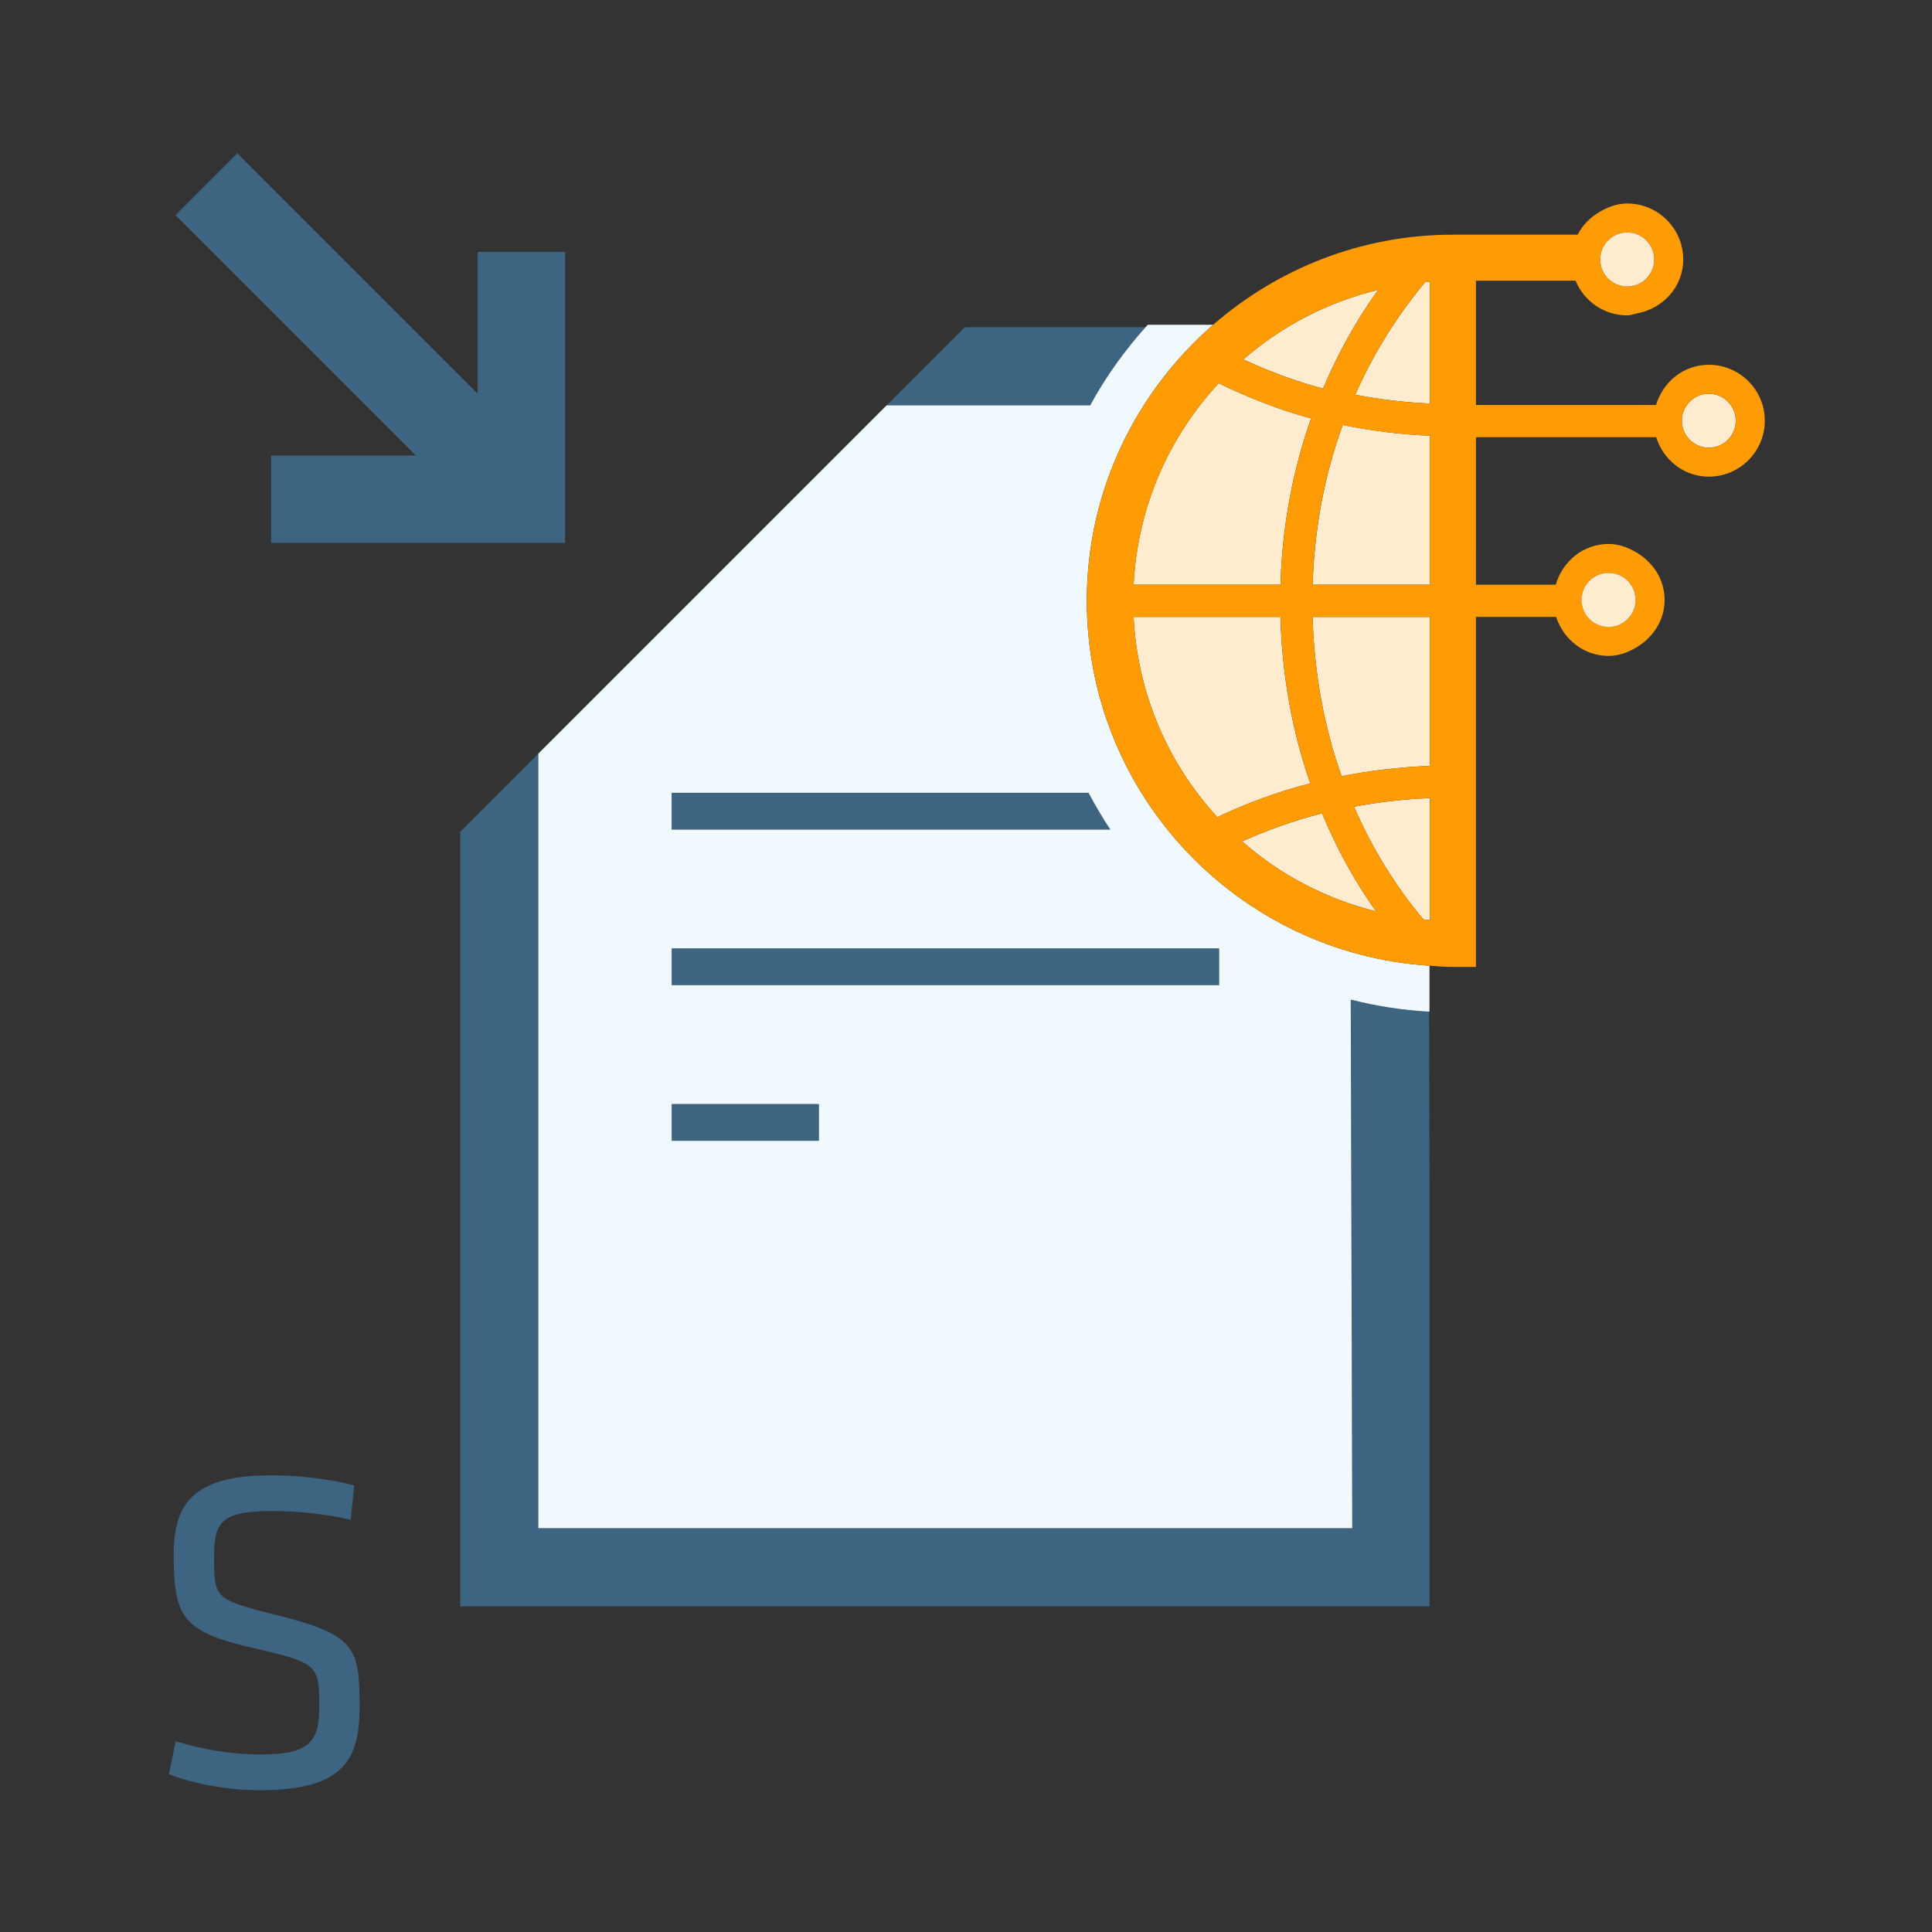<?xml version="1.0" encoding="utf-8"?>
<!-- Generator: Adobe Illustrator 17.0.0, SVG Export Plug-In . SVG Version: 6.00 Build 0)  -->
<!DOCTYPE svg PUBLIC "-//W3C//DTD SVG 1.1//EN" "http://www.w3.org/Graphics/SVG/1.1/DTD/svg11.dtd">
<svg version="1.1"  xmlns="http://www.w3.org/2000/svg" xmlns:xlink="http://www.w3.org/1999/xlink" x="0px" y="0px"
	 width="42px" height="42px" viewBox="0 0 42 42" enable-background="new 0 0 42 42" >
<rect x="0" y="0" width="42" height="42" fill="#333333" stroke="none"/>
<g>
	<polygon fill="#3D6480" points="5.895,9.903 5.895,11.803 12.285,11.802 12.285,5.475 10.384,5.475 10.384,8.558 5.159,3.333 
		3.815,4.677 9.041,9.903 	"/>
	<path fill="#3D6480" d="M5.959,35.096c-0.658-0.164-0.982-0.256-1.145-0.419c-0.16-0.162-0.161-0.396-0.161-0.854
		c0-0.758,0.192-0.975,1.273-0.975c0.546,0,1.173,0.069,1.699,0.189l0.074-0.746c-0.528-0.14-1.216-0.219-1.794-0.219
		c-1.646,0-2.129,0.561-2.129,1.722c0,1.378,0.193,1.69,1.799,2.049c0.683,0.154,1.022,0.251,1.193,0.419
		c0.169,0.167,0.172,0.406,0.172,0.854c0,0.749-0.213,1.025-1.273,1.025c-0.605,0-1.242-0.1-1.848-0.289l-0.146,0.716
		c0.568,0.229,1.337,0.35,1.975,0.35c1.826,0,2.169-0.661,2.169-1.821C7.818,35.797,7.725,35.535,5.959,35.096z"/>
	<path fill="#3D6480" d="M24.905,7.113h-3.93l-1.7,1.7H23.7C24.033,8.197,24.443,7.631,24.905,7.113z"/>
	<path fill="#3D6480" d="M29.398,33.222H11.704V16.384l-1.699,1.699v16.839h21.072v-9.216l-0.011-3.712
		c-0.584-0.034-1.152-0.122-1.701-0.263L29.398,33.222z"/>
	<path fill="#3D6480" d="M23.664,17.235h-9.063v0.8h9.538C23.966,17.777,23.81,17.51,23.664,17.235z"/>
	<rect x="14.601" y="20.617" fill="#3D6480" width="11.903" height="0.8"/>
	<rect x="14.601" y="24" fill="#3D6480" width="3.202" height="0.8"/>
	<path fill="#EFF9FE" d="M23.626,13.061c0-2.395,1.068-4.541,2.747-6.001h-1.421c-0.016,0.018-0.032,0.035-0.048,0.052
		c-0.462,0.518-0.871,1.085-1.204,1.7h-4.426l-7.571,7.571v16.838h17.694l-0.033-11.491c0.549,0.141,1.117,0.229,1.701,0.263
		c0.004,0,0.007,0,0.011,0.001v-1C26.925,20.73,23.626,17.278,23.626,13.061z M14.601,17.235h9.063
		c0.146,0.275,0.302,0.543,0.475,0.8h-9.538V17.235z M17.803,24.8h-3.202V24h3.202V24.8z M26.504,21.417H14.601v-0.8h11.903V21.417z
		"/>
	<path fill="#FFECCE" d="M29.166,16.874c0.628-0.125,1.269-0.199,1.919-0.224v-3.238h-2.551
		C28.57,14.619,28.78,15.789,29.166,16.874z"/>
	<path fill="#FFECCE" d="M27.003,18.291c0.822,0.722,1.816,1.25,2.911,1.521c-0.471-0.656-0.858-1.374-1.174-2.13
		C28.138,17.835,27.56,18.043,27.003,18.291z"/>
	<path fill="#FFECCE" d="M28.501,9.096c-0.697-0.186-1.363-0.452-2.008-0.763c-1.08,1.162-1.765,2.69-1.849,4.378h3.192
		C27.873,11.457,28.097,10.238,28.501,9.096z"/>
	<path fill="#FFECCE" d="M29.462,8.581c0.533,0.102,1.074,0.167,1.623,0.192V6.128c-0.034,0.002-0.068,0.002-0.102,0.005
		C30.364,6.872,29.854,7.695,29.462,8.581z"/>
	<path fill="#FFECCE" d="M29.959,6.302c-1.102,0.266-2.102,0.792-2.931,1.513c0.559,0.253,1.133,0.475,1.733,0.631
		C29.083,7.688,29.479,6.967,29.959,6.302z"/>
	<path fill="#FFECCE" d="M27.835,13.411h-3.192c0.084,1.673,0.755,3.193,1.82,4.352c0.642-0.306,1.318-0.551,2.02-0.734
		C28.087,15.891,27.87,14.671,27.835,13.411z"/>
	<path fill="#FFECCE" d="M30.943,19.986c0.048,0.004,0.094,0.014,0.142,0.017v-0.814V17.35c-0.558,0.023-1.109,0.086-1.649,0.187
		C29.823,18.428,30.327,19.253,30.943,19.986z"/>
	<path fill="#FFECCE" d="M28.536,12.711h2.55V9.472c-0.642-0.027-1.275-0.106-1.896-0.233
		C28.791,10.333,28.573,11.505,28.536,12.711z"/>
	<circle fill="#FFECCE" cx="37.148" cy="9.146" r="0.586"/>
	<path fill="#FF9C04" d="M37.148,7.93c-0.55,0-0.997,0.373-1.147,0.874h-0.419h-3.496V6.102h2.165
		c0.182,0.442,0.616,0.754,1.123,0.754c0.074,0,0.138-0.029,0.208-0.042c0.568-0.102,1.01-0.577,1.01-1.174
		c0-0.671-0.547-1.216-1.218-1.216c-0.231,0-0.436,0.082-0.62,0.195c-0.194,0.118-0.354,0.279-0.457,0.483h-2.112h-0.599
		c-1.994,0-3.814,0.742-5.212,1.958c-1.679,1.46-2.747,3.606-2.747,6.001c0,4.217,3.299,7.669,7.45,7.933
		c0.169,0.011,0.337,0.026,0.509,0.026h0.5v-0.5v-1.332v-5.777h1.743c0.159,0.488,0.602,0.848,1.141,0.848
		c0.228,0,0.43-0.08,0.612-0.19c0.355-0.213,0.605-0.584,0.605-1.028c0-0.443-0.25-0.814-0.605-1.027
		c-0.183-0.109-0.384-0.189-0.612-0.189c-0.553,0-1.002,0.379-1.149,0.886h-1.735V9.504h3.496h0.422
		c0.155,0.493,0.6,0.858,1.144,0.858c0.671,0,1.217-0.545,1.217-1.216S37.819,7.93,37.148,7.93z M35.374,5.054
		c0.324,0,0.587,0.263,0.587,0.586s-0.263,0.586-0.587,0.586c-0.323,0-0.586-0.263-0.586-0.586S35.05,5.054,35.374,5.054z
		 M29.959,6.302c-0.479,0.665-0.875,1.386-1.198,2.144c-0.6-0.155-1.174-0.378-1.733-0.631C27.857,7.094,28.856,6.568,29.959,6.302z
		 M26.494,8.334c0.645,0.31,1.311,0.576,2.008,0.763c-0.405,1.142-0.629,2.36-0.665,3.615h-3.192
		C24.729,11.024,25.414,9.496,26.494,8.334z M24.644,13.411h3.192c0.035,1.26,0.252,2.48,0.648,3.618
		c-0.702,0.183-1.378,0.428-2.02,0.734C25.399,16.605,24.727,15.085,24.644,13.411z M27.003,18.291
		c0.557-0.248,1.135-0.457,1.737-0.609c0.316,0.756,0.703,1.474,1.174,2.13C28.819,19.541,27.825,19.013,27.003,18.291z
		 M31.085,19.188v0.814c-0.048-0.003-0.094-0.013-0.142-0.017c-0.616-0.733-1.12-1.557-1.507-2.449
		c0.541-0.101,1.091-0.164,1.649-0.187V19.188z M31.085,16.65c-0.65,0.025-1.291,0.099-1.919,0.224
		c-0.387-1.085-0.597-2.255-0.632-3.463h2.551V16.65z M31.085,12.711h-2.55c0.037-1.207,0.255-2.379,0.654-3.471
		c0.622,0.127,1.254,0.206,1.896,0.233V12.711z M31.085,8.772c-0.549-0.024-1.09-0.089-1.623-0.192
		c0.392-0.885,0.902-1.708,1.521-2.448c0.033-0.003,0.068-0.003,0.102-0.005V8.772z M34.969,12.455c0.324,0,0.587,0.263,0.587,0.586
		c0,0.324-0.263,0.587-0.587,0.587c-0.323,0-0.585-0.264-0.585-0.587C34.384,12.719,34.646,12.455,34.969,12.455z M37.148,9.733
		c-0.323,0-0.586-0.263-0.586-0.586s0.263-0.586,0.586-0.586s0.586,0.263,0.586,0.586S37.471,9.733,37.148,9.733z"/>
	<circle fill="#FFECCE" cx="35.374" cy="5.64" r="0.586"/>
	<circle fill="#FFECCE" cx="34.969" cy="13.042" r="0.587"/>
</g>
</svg>
